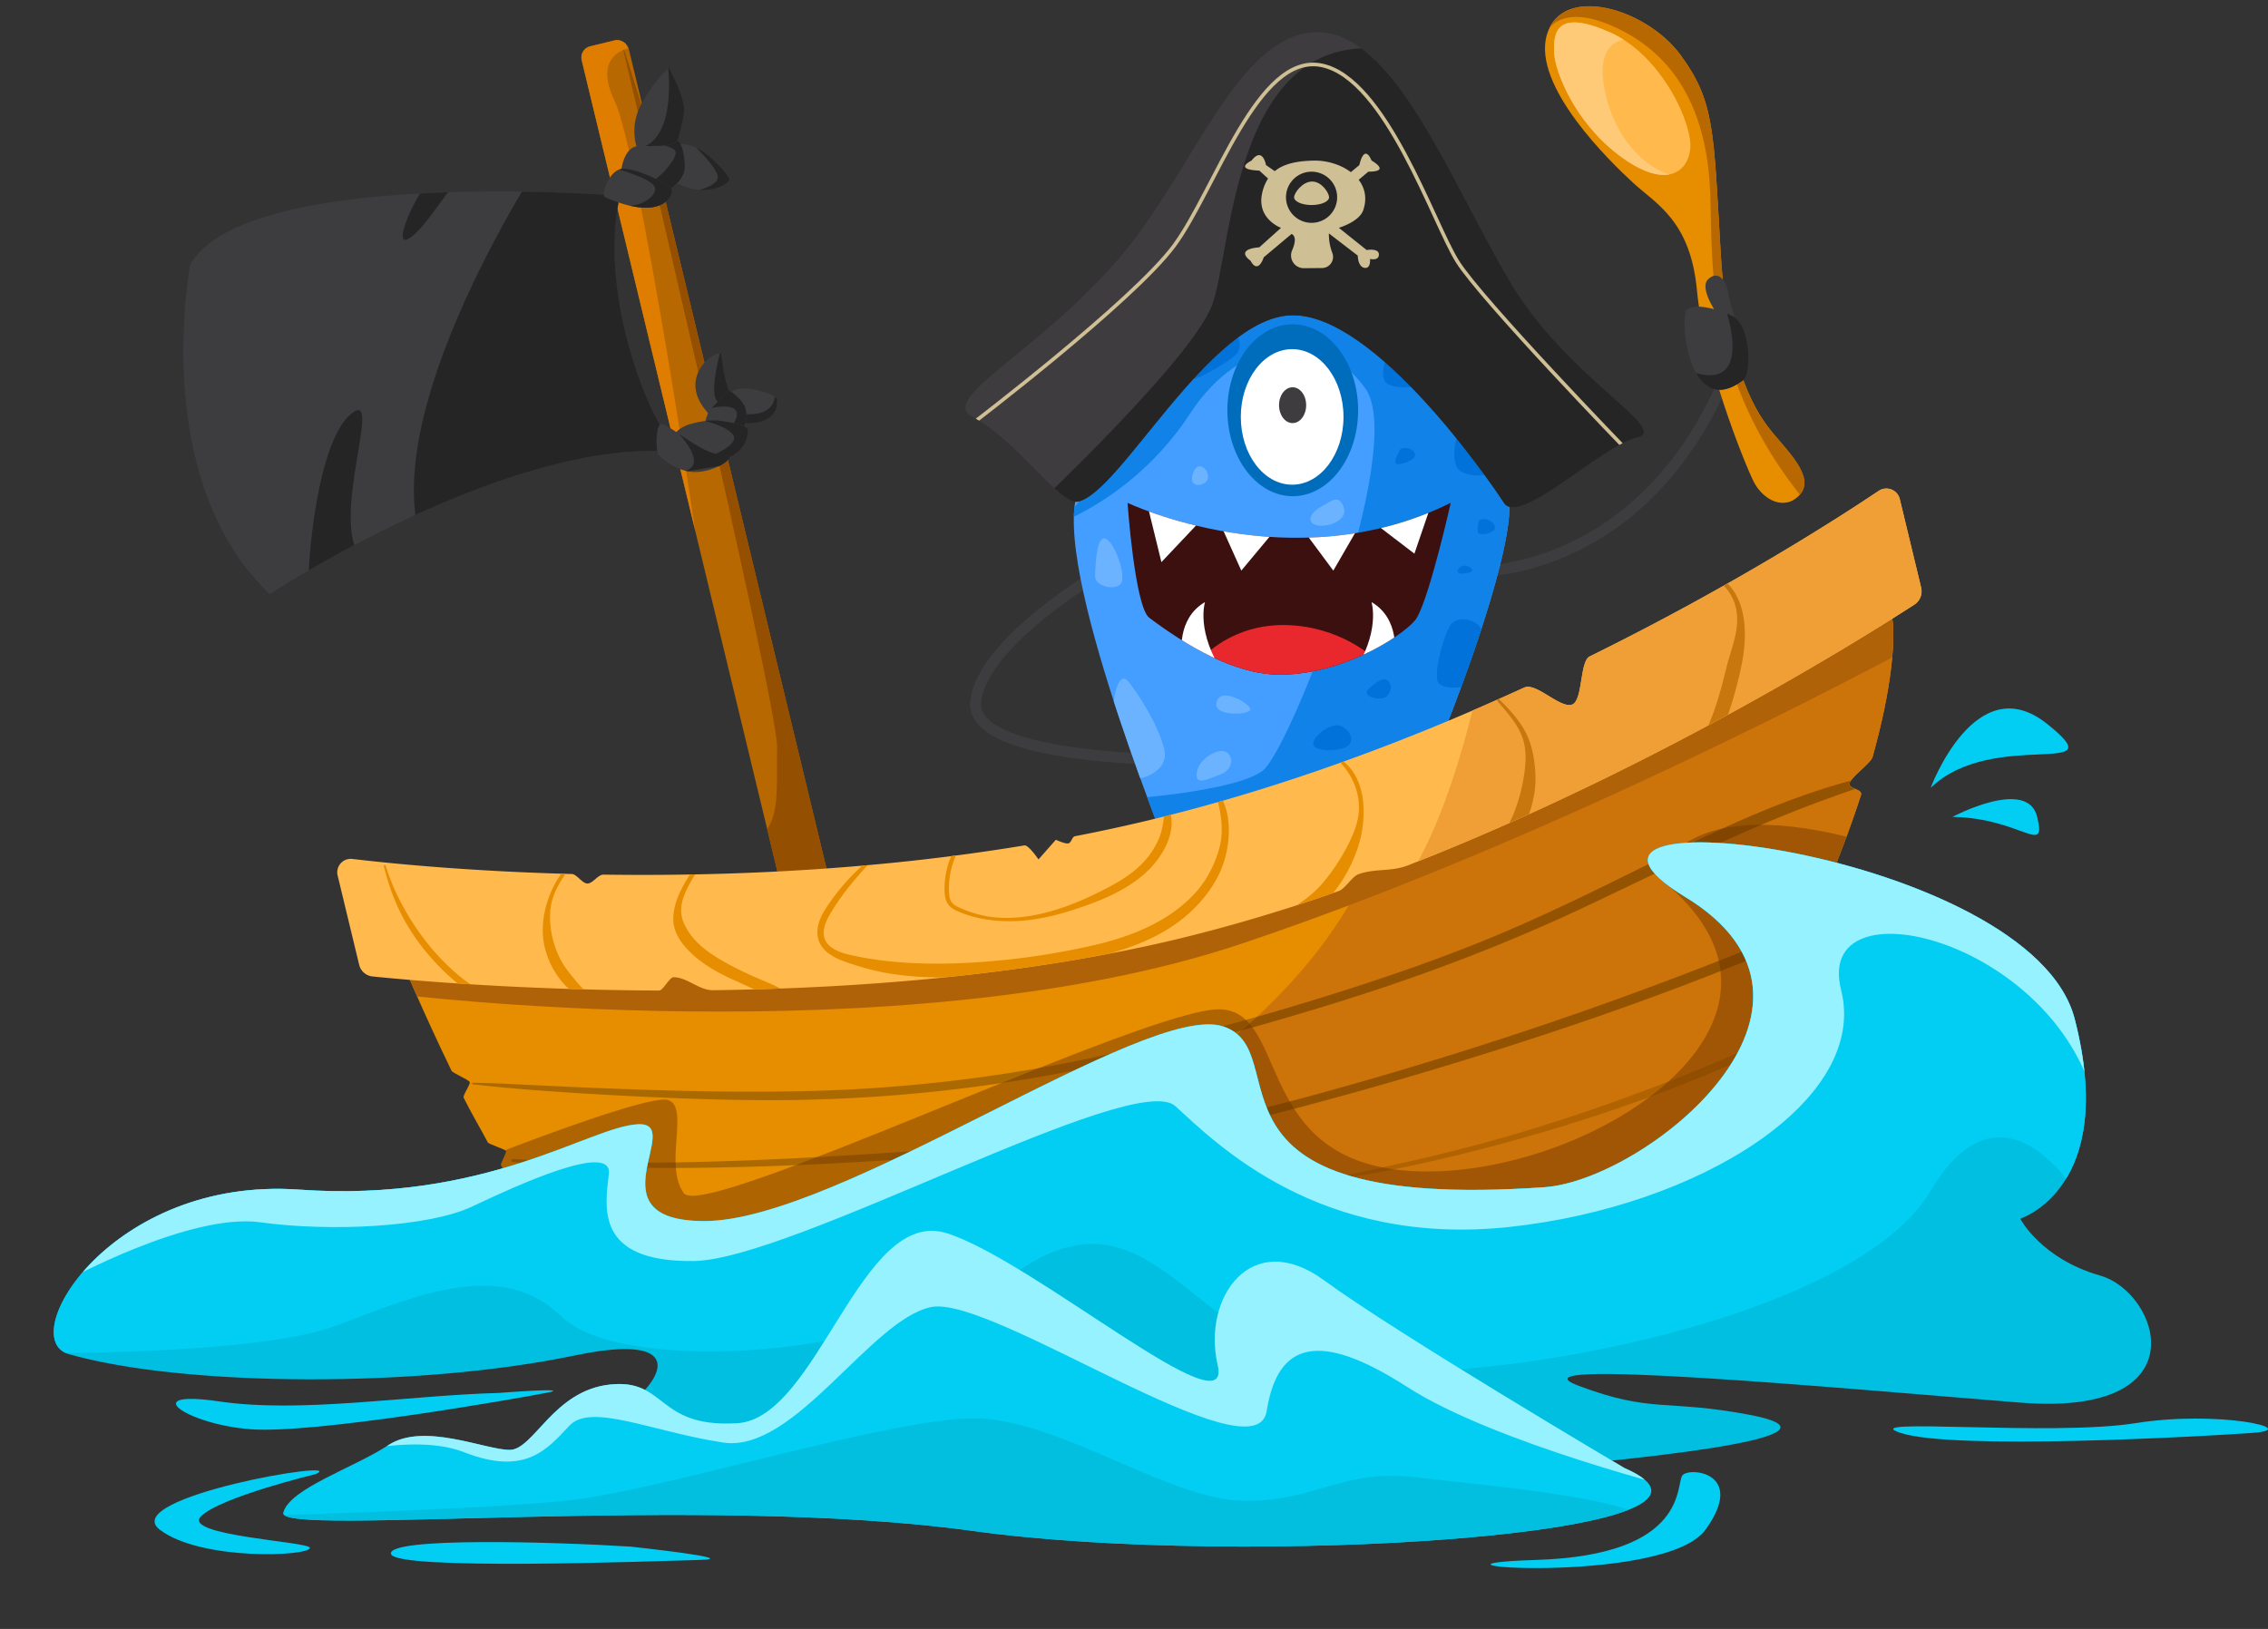 <svg xmlns="http://www.w3.org/2000/svg" xmlns:xlink="http://www.w3.org/1999/xlink" viewBox="0 0 1873.69 1346"><rect x="0" y="0" width="1873.69" height="1346" fill="#333333" stroke="none"/><defs><clipPath id="clip-path" transform="translate(44.4 5.13)"><path d="M1404.16,392.43c-8.06-16.25-41.3-99.93-46.63-157.56s-33.78-71.48-52.62-88.81-83.72-80-71.4-122.43,82-22,110.49,16.74,27.2,63.34,33.13,163.26,30.4,133.83,43.73,149.81,33.8,36.11,21.81,50S1412.26,408.76,1404.16,392.43Z" style="fill:#e68d00"/></clipPath><clipPath id="clip-path-2" transform="translate(44.4 5.13)"><path d="M1239.62,39.29c.88,14.37,16.15,55.56,53.35,83.75s56.7,15.56,59-5-23.5-77.7-66.74-96.65S1238.5,20.81,1239.62,39.29Z" style="fill:#ffb94d"/></clipPath><clipPath id="clip-path-3" transform="translate(44.4 5.13)"><path d="M1386.6,255.87c-9.84-4.92-33-12-38-4s2.29,90.71,47.23,57.07C1402.6,303.87,1402.6,263.87,1386.6,255.87Z" style="fill:#3d3c3f"/></clipPath><clipPath id="clip-path-4" transform="translate(44.4 5.13)"><path d="M919.6,697.87c0-5-103.63-255-70.29-303.25S960.22,255.37,1023.1,255.37c68.25,0,161,114.42,177.34,146.34s-64.55,240.47-86.54,273.1S919.6,697.87,919.6,697.87Z" style="fill:#439eff"/></clipPath><clipPath id="clip-path-5" transform="translate(44.4 5.13)"><path d="M887.1,410.37s136,65,267,0c0,0-17,76-28,95-6.41,11.08-56.45,45.9-111,47-39.06.79-80.36-24.76-110-47C893.1,496.37,887.1,410.37,887.1,410.37Z" style="fill:#3b100f"/></clipPath><clipPath id="clip-path-6" transform="translate(44.4 5.13)"><path d="M846.1,409.37c-15,3-50-50.57-87-70-29.5-15.5,57.83-54.63,125.5-136.5,55.1-66.68,90.7-169.28,149.5-180.5,68.9-13.15,116.09,115.39,168.5,204.5,47.22,80.3,134,123,105.5,129.5-29.26,6.68-97,74-110,54s-107-156-175-155S881.25,402.34,846.1,409.37Z" style="fill:#3e3c3f"/></clipPath><clipPath id="clip-path-7" transform="translate(44.4 5.13)"><rect x="517.67" y="20.61" width="40" height="719" rx="9.5" transform="translate(-74.15 136.69) rotate(-13.56)" style="fill:#b86800"/></clipPath><clipPath id="clip-path-8" transform="translate(44.4 5.13)"><path d="M287.51,788.67s16.15,39.42,41.13,91c.87,1.79,14.07,7.42,15,9.24s-6,11.07-5,13c6.7,13.6,12.33,22.53,20,37,.72,1.37,14.27,5.63,15,7,.9,1.7-4.92,10.3-4,12,40.07,74.32,81.49,136,125.76,155.1,119.39,51.43,501.25,47,816-160.87,72.36-47.78,144.22-184.9,181.66-300.34,1.69-5.21-11-4.78-9.45-9.89,1.63-5.38,17.48-16.29,19-21.54,15.44-55.41,21.43-102.77,13.7-128.1C1516.25,492.23,878.77,796.22,287.51,788.67Z" style="fill:#e68d00"/></clipPath><clipPath id="clip-path-9" transform="translate(44.4 5.13)"><path d="M1102.46,655.87s-9.86,161-279.86,293l211,63,306-18,180-227.33,23-284.67-61,10-379.14,164" style="fill:#cc7309"/></clipPath><clipPath id="clip-path-10" transform="translate(44.4 5.13)"><path d="M234.53,718.32l17.8,73.79a12.64,12.64,0,0,0,11,9.61c27.94,2.86,119,11.18,236.81,11.64,3.19,0,8.62-11,11.85-11,11.46,0,21,10.9,32.86,10.74,118.63-1.6,257.66-11.91,385.06-42.65a1369.09,1369.09,0,0,0,131.73-39.32c5.22-1.83,11-12,16.18-13.85,13.88-5,27.09-1.94,40.74-7.28,204.75-80,380.18-190.64,418.55-215.51a13.12,13.12,0,0,0,5.62-14.09l-17.64-73.11a11.4,11.4,0,0,0-17.45-6.79c-32.27,21.68-119.9,78.25-238.76,136.8-8.17,4-5.61,35.53-14.06,39.56-9.5,4.53-30.06-18.42-39.9-13.9-91.58,42-197.46,82.47-308.69,109.31q-31.23,7.53-62.51,13.57c-2.54.5-3,5.46-5.57,5.94-2.74.52-10.27-3-10.27-3L813.55,705s-8.28-12.12-11.63-11.56C675.77,714.31,553.21,719,454.16,717.58c-4.58-.06-8.84,7.44-13.33,7.35-4.25-.09-8.73-7.77-12.88-7.88-87-2.28-152.55-9-181.26-12.43A11.16,11.16,0,0,0,234.53,718.32Z" style="fill:#ffb94d"/></clipPath><clipPath id="clip-path-11" transform="translate(44.4 5.13)"><path d="M112.77,213.61s-34.45,177,65.67,272.19c0,0,190-125,327.43-118.08,0,0,6.45-2-5.39-22.36-19-32.78-46.88-115.49-33.88-183.49,1.5-7.85-5-9-11.85-6.07C454.75,155.8,157.33,133.94,112.77,213.61Z" style="fill:#3d3c3f"/></clipPath><clipPath id="clip-path-12" transform="translate(44.4 5.13)"><path d="M516.56,114.11s8.88-1.38,19,5.4,22.64,20.65,22.61,23.72-19,16.87-45.63,1.8S516.56,114.11,516.56,114.11Z" style="fill:#3d3c3f"/></clipPath><clipPath id="clip-path-13" transform="translate(44.4 5.13)"><path d="M482.13,117.8s-7.1-16.71,2.84-36a114.51,114.51,0,0,1,23.24-30.95S522,76,520.77,87s-6.38,27.65-6.38,27.65S488.91,130,482.13,117.8Z" style="fill:#3d3c3f"/></clipPath><clipPath id="clip-path-14" transform="translate(44.4 5.13)"><path d="M468.67,136.79s1.81-21.16,14.84-21.24,26.25.58,30.63-3.55,8.55,16.37,6.67,24.5S509.28,152.34,504,152.84,469,144.4,468.67,136.79Z" style="fill:#3d3c3f"/></clipPath><clipPath id="clip-path-15" transform="translate(44.4 5.13)"><path d="M455.28,157.68c-3-1.35,2.71-20.61,12.87-23.06s40.63,12.46,42.4,16.64S503.44,179.08,455.28,157.68Z" style="fill:#3d3c3f"/></clipPath><clipPath id="clip-path-16" transform="translate(44.4 5.13)"><path d="M541.67,337.13s-10.79-9.53-11.54-22.69,9.51-25.33,20.53-28c1.72-.42,1.28,17.88,7.88,32.66Z" style="fill:#3d3c3f"/></clipPath><clipPath id="clip-path-17" transform="translate(44.4 5.13)"><path d="M568.91,344.5s29.64,3.37,28.76-19.06c-.12-3-6.11-5.2-15.24-7.85s-22.84-3.58-27.86,6.72S568.91,344.5,568.91,344.5Z" style="fill:#3d3c3f"/></clipPath><clipPath id="clip-path-18" transform="translate(44.4 5.13)"><path d="M537.73,346s1.23-10,6.7-15,12-13.19,13.12-13.47,11.52,7.53,13.76,14.27.86,16.16-4.16,18S537.73,346,537.73,346Z" style="fill:#3d3c3f"/></clipPath><clipPath id="clip-path-19" transform="translate(44.4 5.13)"><path d="M512.06,355.19s2.33-5.42,10.08-8.5,20.49-5.55,29.35-4.05,22,3.19,22,8.05-1.88,19.86-24.8,25.39S512.06,355.19,512.06,355.19Z" style="fill:#3d3c3f"/></clipPath><clipPath id="clip-path-20" transform="translate(44.4 5.13)"><path d="M500.15,371.18c-2.79-1.53-3.2-20.84.55-25.38s35.39,26,51.41,24.59-1.1,13-19.56,14.42S500.15,371.18,500.15,371.18Z" style="fill:#3d3c3f"/></clipPath><clipPath id="clip-path-21" transform="translate(44.4 5.13)"><path d="M12.6,1113.87c-45.38-12.89,35-147,190-136s240-52,280-54-40,80,55,80c111,0,364-181,428-161s-36,154,266,133c83.32-5.79,264-150,116-240s286-39,322,101-45,165-45,165,17,33,66,47,84,117-66,105-427.55-37.58-365-14c61,23,72,11,141,24,166.44,31.36-513,73-767,71-70-.55-315-18-234-40s160-107,31-80S107.6,1140.87,12.6,1113.87Z" style="fill:#00bfe0"/></clipPath><clipPath id="clip-path-22" transform="translate(44.4 5.13)"><path d="M1297.59,1207.89s-188-111-248-155-101,14-88,70S809.78,1037.05,738.19,1014s-106.6,152.92-173.6,156.92-58-37-105-32-63,54-83,54-71-23-100-4-82,36-87,56,347-16,570,15S1423.59,1262.89,1297.59,1207.89Z" style="fill:#01cef2"/></clipPath></defs><g id="Layer_2" data-name="Layer 2"><g id="pirate-on-boat"><g id="hand"><path d="M1176.6,466.87s142,4,210-174" transform="translate(44.4 5.13)" style="fill:none;stroke:#3d3c3f;stroke-miterlimit:10;stroke-width:9px"/><path d="M1404.16,392.43c-8.06-16.25-41.3-99.93-46.63-157.56s-33.78-71.48-52.62-88.81-83.72-80-71.4-122.43,82-22,110.49,16.74,27.2,63.34,33.13,163.26,30.4,133.83,43.73,149.81,33.8,36.11,21.81,50S1412.26,408.76,1404.16,392.43Z" transform="translate(44.4 5.13)" style="fill:#e68d00"/><g style="clip-path:url(#clip-path)"><path d="M1229.38,30s6.53-38.14,61.92-12,75.14,78.54,77.22,137.17-4.6,152.27,78,253.43l5.35-26.33-50.07-78.91-14-97.94-4.72-85.29-21.87-74.9-33.52-27.81L1284.06-2.16l-37-1.28-20.06,24Z" transform="translate(44.4 5.13)" style="fill:#b86800"/></g><path d="M1239.62,39.29c.88,14.37,16.15,55.56,53.35,83.75s56.7,15.56,59-5-23.5-77.7-66.74-96.65S1238.5,20.81,1239.62,39.29Z" transform="translate(44.4 5.13)" style="fill:#ffb94d"/><g style="clip-path:url(#clip-path-2)"><path d="M1308.36,27.58s-37.76-8.71-26.76,43.29,51.28,74,65.64,68.53-14.64,22.47-14.64,22.47l-62-39-39-58v-65l43-5Z" transform="translate(44.4 5.13)" style="fill:#ffca78"/></g><path d="M1376.68,258s-18.08-24.17-10.08-32.17,15,0,17,12,9,30,9,30Z" transform="translate(44.4 5.13)" style="fill:#3d3c3f"/><path d="M1386.6,255.87c-9.84-4.92-33-12-38-4s2.29,90.71,47.23,57.07C1402.6,303.87,1402.6,263.87,1386.6,255.87Z" transform="translate(44.4 5.13)" style="fill:#3d3c3f"/><g style="clip-path:url(#clip-path-3)"><path d="M1382,252.86s22.64,67-29.36,49l12,18,22-2.92,19-14.08-11-48-12.64-2" transform="translate(44.4 5.13)" style="fill:#252526"/></g></g><path d="M866.6,466.87s-100,58-105,108,177,48,177,48" transform="translate(44.4 5.13)" style="fill:none;stroke:#3d3c3f;stroke-miterlimit:10;stroke-width:9px"/><path d="M919.6,697.87c0-5-103.63-255-70.29-303.25S960.22,255.37,1023.1,255.37c68.25,0,161,114.42,177.34,146.34s-64.55,240.47-86.54,273.1S919.6,697.87,919.6,697.87Z" transform="translate(44.4 5.13)" style="fill:#439eff"/><g style="clip-path:url(#clip-path-4)"><path d="M833.6,425.87s62-23,105-89,110-70,145-21-62,299-85,316-110,23-110,23l15,36,273-97.4,41-194.6-107-116-87-34-51,6Z" transform="translate(44.4 5.13)" style="fill:#1082e8"/><path d="M876.6,591.87c-4-12,2-45,11-34s26,38,30,57-25,28-30,21S876.6,591.87,876.6,591.87Z" transform="translate(44.4 5.13)" style="fill:#6bb3ff"/><path d="M860.28,470.7c.32-10,1.32-32.83,8.32-30.83s16,26,14,35S860,480.53,860.28,470.7Z" transform="translate(44.4 5.13)" style="fill:#6bb3ff"/><path d="M961.6,572.87c4.84-9.08,26,3,27,8S953.6,587.87,961.6,572.87Z" transform="translate(44.4 5.13)" style="fill:#6bb3ff"/><path d="M941.6,384.87c4-10,13-2,12,5S935.6,399.87,941.6,384.87Z" transform="translate(44.4 5.13)" style="fill:#6bb3ff"/><path d="M1046.6,413.87c9-5,15-11,19,0s-13,17-22,15S1037.6,418.87,1046.6,413.87Z" transform="translate(44.4 5.13)" style="fill:#6bb3ff"/><path d="M944.6,631.87c2.39-11.15,19-20,25-15s3,15-6,18S941.6,645.87,944.6,631.87Z" transform="translate(44.4 5.13)" style="fill:#6bb3ff"/><path d="M1041.6,605.87c3.67-6.29,15-14,22-11s11,11,6,16S1034.6,617.87,1041.6,605.87Z" transform="translate(44.4 5.13)" style="fill:#0072d9"/><path d="M1085.6,564.87c2.64-3.16,12-11,16-8s4,8,0,13S1080.6,570.87,1085.6,564.87Z" transform="translate(44.4 5.13)" style="fill:#0072d9"/><path d="M1179.25,515.1c-1.65-7.23-19.65-13.23-25.65-3.23s-15,43-9,48,23,4,28-2,6.65-42.77,6.65-42.77" transform="translate(44.4 5.13)" style="fill:#0072d9"/><path d="M1160.6,464.87c4-6.05,13,0,11,2S1156.6,470.87,1160.6,464.87Z" transform="translate(44.4 5.13)" style="fill:#0072d9"/><path d="M1177.6,424.87c5-3,13,1,13,6s-13,7-14,4S1177.6,424.87,1177.6,424.87Z" transform="translate(44.4 5.13)" style="fill:#0072d9"/><path d="M1112.6,365.87c4-2,12,0,12,5s-14,9-16,7S1112.6,365.87,1112.6,365.87Z" transform="translate(44.4 5.13)" style="fill:#0072d9"/><path d="M1159.14,357.43c-2.54,4.44-3.54,20.44,1.46,25.44s21,7,26,2-23.11-32.7-23.11-32.7l-4.35,5.26" transform="translate(44.4 5.13)" style="fill:#0072d9"/><path d="M1101.6,288.87c-1,1-7,18,0,23s28,3,31,1-31-24-31-24" transform="translate(44.4 5.13)" style="fill:#0072d9"/><path d="M975.6,266.87c3,6,7,15,1,21s-31.84,20.94-34.92,20,1.09-15,1.09-15Z" transform="translate(44.4 5.13)" style="fill:#0072d9"/><ellipse cx="1068" cy="339" rx="54" ry="71" style="fill:#006cbc"/></g><ellipse cx="1067.5" cy="344.5" rx="42.42" ry="56" style="fill:#fff"/><path d="M887.1,410.37s136,65,267,0c0,0-17,76-28,95-6.41,11.08-56.45,45.9-111,47-39.06.79-80.36-24.76-110-47C893.1,496.37,887.1,410.37,887.1,410.37Z" transform="translate(44.4 5.13)" style="fill:#3b100f"/><g style="clip-path:url(#clip-path-5)"><path d="M949.1,538.37s24-28,69-27,72,27,72,27S1017.1,579.37,949.1,538.37Z" transform="translate(44.4 5.13)" style="fill:#e8282c"/><path d="M932.1,536.37s-5-30,19-44c0,0-8,25,16,60Z" transform="translate(44.4 5.13)" style="fill:#fff"/><path d="M1107.66,536.37s5-30-19-44c0,0,8,25-16,60Z" transform="translate(44.4 5.13)" style="fill:#fff"/><polygon points="947.5 415.5 959.5 464.5 993.5 428.5 947.5 415.5" style="fill:#fff"/><polygon points="1007.5 431.5 1025.5 471.5 1055.5 435.5 1007.5 431.5" style="fill:#fff"/><polygon points="1078.5 440.5 1101.5 471.5 1123.5 433.5 1078.5 440.5" style="fill:#fff"/><polygon points="1134.5 431.5 1168.5 457.5 1181.5 419.5 1134.5 431.5" style="fill:#fff"/></g><path d="M846.1,409.37c-15,3-50-50.57-87-70-29.5-15.5,57.83-54.63,125.5-136.5,55.1-66.68,90.7-169.28,149.5-180.5,68.9-13.15,116.09,115.39,168.5,204.5,47.22,80.3,134,123,105.5,129.5-29.26,6.68-97,74-110,54s-107-156-175-155S881.25,402.34,846.1,409.37Z" transform="translate(44.4 5.13)" style="fill:#3e3c3f"/><g style="clip-path:url(#clip-path-6)"><path d="M814.6,409.87s124-117,142-162,16-257,174-205l46,80,81,145,75,82-51,45-64,32-41-1L1041.13,282.6l-46.53.27-106,112-60,34Z" transform="translate(44.4 5.13)" style="fill:#252526"/><path d="M757.6,345.87s134-102,168-148,69-160,122-149,92,130,112,162,141,157,141,157" transform="translate(44.4 5.13)" style="fill:none;stroke:#cfbf95;stroke-miterlimit:10;stroke-width:3px"/><path d="M1088.75,127.57c-6.43-14.69-10.1,3.68-10.1,3.68l-7.06,5.88c-8.39-6.35-20-9.78-30.6-9.56-13.44.28-24.57,2.41-32.28,8.73l-7.22-5.05s-2.75-15.62-11.94-3.68c0,0-15.61,7.35,6.43,8.27l7.23,6.57a35.93,35.93,0,0,0-4.93,12.26c-4.6,21.12,15.61,28.47,15.61,28.47L996,199.22c-21.13,1.83-7.35,11-7.35,11,6.43,11.94,11-2.76,11-2.76l23-19.29c4,2,2.92,7.79.4,13.61a10.53,10.53,0,0,0,9.77,14.7l15-.14a9.18,9.18,0,0,0,8.44-12.53,43.38,43.38,0,0,1-2.82-16.09l23.88,18.37s0,9.18,5.51,10.1,4.59-7.35,4.59-7.35,7.35,1.84,7.35-3.67-10.1-3.68-10.1-3.68l-23-18.37s17-5,20.2-14.69c3.31-9.91,1.24-18.36-3.81-25l8-6.72C1105.29,136.76,1088.75,127.57,1088.75,127.57ZM1039.15,179a21.13,21.13,0,1,1,21.13-21.13A21.12,21.12,0,0,1,1039.15,179Z" transform="translate(44.4 5.13)" style="fill:#cfbf95"/><path d="M1039.6,144.87c-8,0-14.89,9.46-14.89,13s6.46,6.43,14.44,6.43,14.45-2.88,14.45-6.43S1047.57,144.87,1039.6,144.87Z" transform="translate(44.4 5.13)" style="fill:#cfbf95"/></g><rect x="517.67" y="20.61" width="40" height="719" rx="9.5" transform="translate(-29.74 141.82) rotate(-13.56)" style="fill:#b86800"/><g style="clip-path:url(#clip-path-7)"><path d="M468.6,27.87s130,549,129,585,5,70-25,78,25,34,25,34l63.35-2,7.65-67-200-628h0" transform="translate(44.4 5.13)" style="fill:#944f00"/><path d="M474.6,34.87s-30,5-11,44,71,375,74,413l-113-465,34-21,16,29" transform="translate(44.4 5.13)" style="fill:#de7d00"/></g><g id="boat"><path d="M287.51,788.67s16.15,39.42,41.13,91c.87,1.79,14.07,7.42,15,9.24s-6,11.07-5,13c6.7,13.6,12.33,22.53,20,37,.72,1.37,14.27,5.63,15,7,.9,1.7-4.92,10.3-4,12,40.07,74.32,81.49,136,125.76,155.1,119.39,51.43,501.25,47,816-160.87,72.36-47.78,144.22-184.9,181.66-300.34,1.69-5.21-11-4.78-9.45-9.89,1.63-5.38,17.48-16.29,19-21.54,15.44-55.41,21.43-102.77,13.7-128.1C1516.25,492.23,878.77,796.22,287.51,788.67Z" transform="translate(44.4 5.13)" style="fill:#e68d00"/><g style="clip-path:url(#clip-path-8)"><path d="M379.29,955.05c73.38,6.07,147,5.79,220.56,3.1,73.76-2.7,147.51-8.48,221.1-14,35.87-2.71,71.72-5.92,107.23-11.73,35.67-5.83,70.72-14.43,105.62-23.74q103.4-27.58,205.09-61.34c66.92-22.23,133-46.88,197.89-74.52a239.65,239.65,0,0,0,24.06-11.59c2.92-1.65,1-6.54-2.32-5.49-16.66,5.34-32.56,12.74-48.76,19.37Q1385,785.2,1359.94,794.9q-49.08,19-98.75,36.39-100.37,35-202.84,63.63c-34.39,9.65-69,18.67-104.07,25.36-36,6.87-72.56,11.18-109,14.65q-109.07,10.38-218.6,16.28c-73.18,3.92-146.28,6.06-219.54,2.81q-13.9-.62-27.8-1.5c-1.64-.11-1.61,2.4,0,2.53Z" transform="translate(44.4 5.13)" style="fill:#ab6902"/><path d="M346.34,890.88c39.67,4.47,79.65,7,119.5,9.14s79.69,3.71,119.58,3.91a1295.45,1295.45,0,0,0,235.72-20.38c76.71-13.78,152.25-33.92,226.78-56.58,72.95-22.17,144.43-48.68,213.5-81.06,67.72-31.75,134.08-65.91,204.57-91.3,8.56-3.08,17.09-6.16,25.74-9,4.45-1.45,2.64-8.23-2-7-71.52,18.37-137.51,53.3-203.43,85.67-33.73,16.57-67.67,32.64-102.46,46.87-35.71,14.61-72.12,27.43-108.83,39.3-74,23.94-149.31,44.49-225.48,60.2a1276.57,1276.57,0,0,1-234.86,25.94c-79.8,1.47-159.41-2.16-239.09-6.08-9.76-.48-19.52-.75-29.29-.92-.86,0-.81,1.22,0,1.31Z" transform="translate(44.4 5.13)" style="fill:#ab6902"/><path d="M1102.46,655.87s-9.86,161-279.86,293l211,63,306-18,180-227.33,23-284.67-61,10-379.14,164" transform="translate(44.4 5.13)" style="fill:#cc7309"/><g style="clip-path:url(#clip-path-9)"><path d="M346.34,890.88c39.67,4.47,79.65,7,119.5,9.14s79.69,3.71,119.58,3.91a1295.45,1295.45,0,0,0,235.72-20.38c76.71-13.78,152.25-33.92,226.78-56.58,72.95-22.17,144.43-48.68,213.5-81.06,67.72-31.75,134.08-65.91,204.57-91.3,8.56-3.08,17.09-6.16,25.74-9,4.45-1.45,2.64-8.23-2-7-71.52,18.37-137.51,53.3-203.43,85.67-33.73,16.57-67.67,32.64-102.46,46.87-35.71,14.61-72.12,27.43-108.83,39.3-74,23.94-149.31,44.49-225.48,60.2a1276.57,1276.57,0,0,1-234.86,25.94c-79.8,1.47-159.41-2.16-239.09-6.08-9.76-.48-19.52-.75-29.29-.92-.86,0-.81,1.22,0,1.31Z" transform="translate(44.4 5.13)" style="fill:#945300"/><path d="M379.29,955.05c73.38,6.07,147,5.79,220.56,3.1,73.76-2.7,147.51-8.48,221.1-14,35.87-2.71,71.72-5.92,107.23-11.73,35.67-5.83,70.72-14.43,105.62-23.74q103.4-27.58,205.09-61.34c66.92-22.23,133-46.88,197.89-74.52a239.65,239.65,0,0,0,24.06-11.59c2.92-1.65,1-6.54-2.32-5.49-16.66,5.34-32.56,12.74-48.76,19.37Q1385,785.2,1359.94,794.9q-49.08,19-98.75,36.39-100.37,35-202.84,63.63c-34.39,9.65-69,18.67-104.07,25.36-36,6.87-72.56,11.18-109,14.65q-109.07,10.38-218.6,16.28c-73.18,3.92-146.28,6.06-219.54,2.81q-13.9-.62-27.8-1.5c-1.64-.11-1.61,2.4,0,2.53Z" transform="translate(44.4 5.13)" style="fill:#945300"/><path d="M1026.42,974c27.64-3.89,55.16-7.61,82.53-13.25q40-8.24,79.41-18.68c53.2-14.09,105.59-30.73,156.81-50.9,14.07-5.55,28-11.34,42-17.23s28.93-11.53,41.54-20.27c1.76-1.22.74-4.22-1.52-3.6-13,3.61-25.24,9.9-37.52,15.38-12.72,5.68-25.55,11.08-38.46,16.3-25.5,10.3-51.32,19.81-77.29,28.87A1401.38,1401.38,0,0,1,1117,955.21c-30,6.7-60.3,13.51-90.68,18.48-.18,0-.1.3.07.27Z" transform="translate(44.4 5.13)" style="fill:#b06300"/></g><path d="M278.6,815.87s421,53,702-41,576-257,576-257l-37-41-406,193-456,117-370,2Z" transform="translate(44.4 5.13)" style="fill:#b06208"/><path d="M327.6,962.87s162-65,180-59-4,54,13,77,384-154,443-152,25,132,168,134S1472.79,835,1325.69,720h0s15.91-74.08,172.91-29.08-68,50-68,50l5,123-84,99L1232,1004.7l-186.88-15.85-90.49-107-142,31-191.44,99-123.56,10-35-75-117,45Z" transform="translate(44.4 5.13)" style="fill:#6d3400;opacity:0.46"/></g><path d="M234.53,718.32l17.8,73.79a12.64,12.64,0,0,0,11,9.61c27.94,2.86,119,11.18,236.81,11.64,3.19,0,8.62-11,11.85-11,11.46,0,21,10.9,32.86,10.74,118.63-1.6,257.66-11.91,385.06-42.65a1369.09,1369.09,0,0,0,131.73-39.32c5.22-1.83,11-12,16.18-13.85,13.88-5,27.09-1.94,40.74-7.28,204.75-80,380.18-190.64,418.55-215.51a13.12,13.12,0,0,0,5.62-14.09l-17.64-73.11a11.4,11.4,0,0,0-17.45-6.79c-32.27,21.68-119.9,78.25-238.76,136.8-8.17,4-5.61,35.53-14.06,39.56-9.5,4.53-30.06-18.42-39.9-13.9-91.58,42-197.46,82.47-308.69,109.31q-31.23,7.53-62.51,13.57c-2.54.5-3,5.46-5.57,5.94-2.74.52-10.27-3-10.27-3L813.55,705s-8.28-12.12-11.63-11.56C675.77,714.31,553.21,719,454.16,717.58c-4.58-.06-8.84,7.44-13.33,7.35-4.25-.09-8.73-7.77-12.88-7.88-87-2.28-152.55-9-181.26-12.43A11.16,11.16,0,0,0,234.53,718.32Z" transform="translate(44.4 5.13)" style="fill:#ffb94d"/><g style="clip-path:url(#clip-path-10)"><path d="M1176.6,561.87s-30,150-85,189c0,0,419-150,490-274l-51-112Z" transform="translate(44.4 5.13)" style="fill:#ef9f35"/><path d="M612.79,754.16c29.6,5.73,65.6,14.45,92.93-3.37,1.52-1,.6-3.77-1.3-3.09-13.69,4.91-27.73,8.17-42.32,8.44-16.37.3-32.57-1.67-48.69-4.24-1.46-.24-2.12,2-.62,2.26Z" transform="translate(44.4 5.13)" style="fill:#ffb94d"/><path d="M741.44,702.21A69.76,69.76,0,0,0,735.92,730c.11,8.27,2,13.78,9.81,17.35,16.09,7.39,35.21,9.66,52.76,8.44,19-1.33,37.35-6.6,55.2-13,17.25-6.19,34.31-14.12,48.09-26.45,13.22-11.83,26.58-33.23,20-51.69a2.07,2.07,0,0,0-4,.55c-1,8-1.67,15.5-4.93,23.05a67.34,67.34,0,0,1-13.37,19.9c-11.27,11.63-25.75,18.93-40.13,25.93-28.8,14-65.39,25.12-97.25,15.88a95.05,95.05,0,0,1-13.89-5.1,19.64,19.64,0,0,1-5.28-3.16c-2.66-2.5-3-5.65-3.26-9.06a65.62,65.62,0,0,1,5.06-29.51c.82-2-2.43-2.87-3.26-.9Z" transform="translate(44.4 5.13)" style="fill:#e68d00"/><path d="M671.72,706.87a178.19,178.19,0,0,0-34,38.84c-8,12.21-10.89,26.72,2,36.62,5.12,3.94,11.32,6.37,17.41,8.37A226.22,226.22,0,0,0,684,798.11c18.16,3.55,36.79,4.63,55.25,4.38,37-.5,74.17-6.6,110.27-14.19,32.73-6.87,66.28-17.54,91-41.18,12.34-11.81,22.82-26.91,27.24-43.58,4.25-16,4.82-35.76-3.64-50.45a1.7,1.7,0,0,0-3.09,1.3c3.81,14.43,5.8,28.94,1.33,43.47-4.36,14.13-11.22,26.7-21.6,37.31-21.42,21.9-51,33.59-80.25,40.45a605.46,605.46,0,0,1-98.71,14.45c-33.21,2.13-67.45,1.53-100.13-5.32-7.15-1.5-15.1-3.31-20.72-8.3-7.57-6.71-5.12-16.4-.75-24.22,8.93-15.94,20.88-30.28,33.26-43.64a1.22,1.22,0,0,0-1.73-1.72Z" transform="translate(44.4 5.13)" style="fill:#e68d00"/><path d="M1063,625.1c8.55,9.12,13.83,19.9,15.08,32.42,1.39,13.86-3.75,25.89-10.1,37.91a163,163,0,0,1-20.09,29.68c-7.61,8.89-17,15.34-26.79,21.54-3,1.88-2,7.34,1.91,7.07,13.79-.93,24.67-10,33.29-20.19,9.13-10.84,16-23.83,20.7-37.16a93.14,93.14,0,0,0,4.43-41.57c-1.59-12-7-24.28-17-31.54-1.12-.81-2.3.91-1.42,1.84Z" transform="translate(44.4 5.13)" style="fill:#e68d00"/><path d="M1192.82,574.42c7.25,8.32,15,16.94,19.45,27.18,4.73,10.9,4.13,22.69,2.34,34.18a142.89,142.89,0,0,1-8.08,30.34,108.74,108.74,0,0,1-7.38,15c-2.7,4.65-6.21,8.78-7.3,14.14-.74,3.62,2.66,5.91,5.85,4.5,5.46-2.41,8.67-7.73,11.73-12.63a104.45,104.45,0,0,0,8.06-16.24c4.55-11.26,7.2-24.07,6.58-36.26-.59-11.62-2.48-23.63-7.8-34.09-5.41-10.63-13.59-19.24-21.86-27.68-1-1-2.54.51-1.59,1.6Z" transform="translate(44.4 5.13)" style="fill:#c7770e"/><path d="M1378.4,477.6c8.48,7.74,12.56,18.67,12.36,30.08-.23,12.94-5.57,25.49-8.65,37.9-2.8,11.27-5.65,22.56-9.38,33.57a164.67,164.67,0,0,1-6.56,16.75c-2.43,5.23-6.6,10.4-6.64,16.32a4.74,4.74,0,0,0,7,4c5.63-3,8.2-10.4,10.69-15.93a186.38,186.38,0,0,0,7-18,320.62,320.62,0,0,0,10.4-39.15c4.35-22.33,4.79-51.54-13.89-68-1.62-1.43-4,.91-2.39,2.39Z" transform="translate(44.4 5.13)" style="fill:#c7770e"/><path d="M527.28,715c-7.71,11.54-14.83,23.87-15.46,38.1-.59,13.49,9.05,24.7,18.8,32.94,10.73,9.06,23.22,15.16,36,20.79,13.67,6,28.32,13.79,43.31,15.53,2.43.29,2.62-3,1.11-4.1-10.95-8.19-24.93-12.71-37.25-18.47-11-5.14-21.81-10.62-31.79-17.56-9.6-6.68-18.32-15.56-22.29-26.78-4.84-13.65,3.75-27.3,10.57-38.7,1.16-1.93-1.76-3.59-3-1.75Z" transform="translate(44.4 5.13)" style="fill:#e68d00"/><path d="M419.21,717c-11.39,15.9-17.86,38.45-14.15,57.87a69.55,69.55,0,0,0,10.88,26c4.71,6.93,12.94,16.08,21.77,17.33a1.9,1.9,0,0,0,2.12-2.75c-1.87-3.33-5.19-6-7.61-9-2.58-3.17-5.24-6.3-7.71-9.57A69.83,69.83,0,0,1,413,773.45a73.89,73.89,0,0,1-2.67-27.18c1.07-10,5.78-19.64,11.49-27.78,1.11-1.59-1.48-3.06-2.6-1.51Z" transform="translate(44.4 5.13)" style="fill:#e68d00"/><path d="M272.74,710.53c6,25.11,16.23,47.32,32.26,67.67a190.62,190.62,0,0,0,26.35,27.31c9.41,8,19.87,16.3,31.45,20.84,2.75,1.07,3.94-3,1.87-4.46-10.12-7.29-20.92-13.24-30.52-21.32A183.83,183.83,0,0,1,309.26,775c-15.13-18.85-27.95-41.75-35.07-64.89a.75.75,0,0,0-1.45.4Z" transform="translate(44.4 5.13)" style="fill:#e68d00"/><path d="M330.24,638.7a112.18,112.18,0,0,1,34.23-22.42c12.58-5.28,25.62-6.8,38.82-9.61,1.65-.35,1.75-3.16,0-3.43-13.79-2.12-28.58,2-41.26,7.26a109.68,109.68,0,0,0-35.77,24.22c-2.56,2.58,1.36,6.49,4,4Z" transform="translate(44.4 5.13)" style="fill:#ffb94d"/></g></g><g id="flag"><path d="M112.77,213.61s-34.45,177,65.67,272.19c0,0,190-125,327.43-118.08,0,0,6.45-2-5.39-22.36-19-32.78-46.88-115.49-33.88-183.49,1.5-7.85-5-9-11.85-6.07C454.75,155.8,157.33,133.94,112.77,213.61Z" transform="translate(44.4 5.13)" style="fill:#3d3c3f"/><g style="clip-path:url(#clip-path-11)"><path d="M468.6,133.87l14,111.39,71.13,150.11L307.6,452.87c-50-111,102-337,105-341l56,22" transform="translate(44.4 5.13)" style="fill:#252526"/><path d="M210.6,477.87c-1-18,7-118,35-141s-19,89,9,120S210.6,477.87,210.6,477.87Z" transform="translate(44.4 5.13)" style="fill:#252526"/><path d="M313.6,139.87c-15,15-35,61-20,52s38-52,51-59S313.6,139.87,313.6,139.87Z" transform="translate(44.4 5.13)" style="fill:#252526"/></g></g><path d="M516.56,114.11s8.88-1.38,19,5.4,22.64,20.65,22.61,23.72-19,16.87-45.63,1.8S516.56,114.11,516.56,114.11Z" transform="translate(44.4 5.13)" style="fill:#3d3c3f"/><g style="clip-path:url(#clip-path-12)"><path d="M530.58,116.74s19,18.13,18,25.13-18,11-21,11l10,1,15-2,9-11-28-27-3,2.87" transform="translate(44.4 5.13)" style="fill:#252526"/></g><path d="M482.13,117.8s-7.1-16.71,2.84-36a114.51,114.51,0,0,1,23.24-30.95S522,76,520.77,87s-6.38,27.65-6.38,27.65S488.91,130,482.13,117.8Z" transform="translate(44.4 5.13)" style="fill:#3d3c3f"/><g style="clip-path:url(#clip-path-13)"><path d="M507.6,50.87s7,57-22,66l28.11-.26,5.89-4.74,5-31-15-34-2,4" transform="translate(44.4 5.13)" style="fill:#252526"/></g><path d="M468.67,136.79s1.81-21.16,14.84-21.24,26.25.58,30.63-3.55,8.55,16.37,6.67,24.5S509.28,152.34,504,152.84,469,144.4,468.67,136.79Z" transform="translate(44.4 5.13)" style="fill:#3d3c3f"/><g style="clip-path:url(#clip-path-14)"><path d="M491.6,112.87s20,2,22,7-10.47,19.63-18,24,10.53,3.63,10.53,3.63l-.51,4.45,9,3.92,8-18,2-19-7-11-13-2Z" transform="translate(44.4 5.13)" style="fill:#252526"/></g><path d="M455.28,157.68c-3-1.35,2.71-20.61,12.87-23.06s40.63,12.46,42.4,16.64S503.44,179.08,455.28,157.68Z" transform="translate(44.4 5.13)" style="fill:#3d3c3f"/><g style="clip-path:url(#clip-path-15)"><path d="M463.6,133.87s26.45,7.3,32,14-9,18-22,17l25,7,12-11,3-10L495,137.57l-28.37-6.7Z" transform="translate(44.4 5.13)" style="fill:#252526"/></g><path d="M541.67,337.13s-10.79-9.53-11.54-22.69,9.51-25.33,20.53-28c1.72-.42,1.28,17.88,7.88,32.66Z" transform="translate(44.4 5.13)" style="fill:#3d3c3f"/><g style="clip-path:url(#clip-path-16)"><path d="M551.6,281.87s-11.45,39.45-2.73,45.23,17.73-15.23,17.73-15.23Z" transform="translate(44.4 5.13)" style="fill:#252526"/></g><path d="M568.91,344.5s29.64,3.37,28.76-19.06c-.12-3-6.11-5.2-15.24-7.85s-22.84-3.58-27.86,6.72S568.91,344.5,568.91,344.5Z" transform="translate(44.4 5.13)" style="fill:#3d3c3f"/><g style="clip-path:url(#clip-path-17)"><path d="M595.6,319.87s3,20-27,17v11l11-1,14-5,7-13-1-9Z" transform="translate(44.4 5.13)" style="fill:#252526"/></g><path d="M537.73,346s1.23-10,6.7-15,12-13.19,13.12-13.47,11.52,7.53,13.76,14.27.86,16.16-4.16,18S537.73,346,537.73,346Z" transform="translate(44.4 5.13)" style="fill:#3d3c3f"/><g style="clip-path:url(#clip-path-18)"><path d="M540,332.65s34.21-8.8,21.6,12.22c-3,5,12,6,12,6l-3-30-10-5-16.28,0Z" transform="translate(44.4 5.13)" style="fill:#252526"/></g><path d="M512.06,355.19s2.33-5.42,10.08-8.5,20.49-5.55,29.35-4.05,22,3.19,22,8.05-1.88,19.86-24.8,25.39S512.06,355.19,512.06,355.19Z" transform="translate(44.4 5.13)" style="fill:#3d3c3f"/><g style="clip-path:url(#clip-path-19)"><path d="M534.6,341.87s23,5,27,13-19,17-19,17l31,8,2-32-33-11-20,5v5" transform="translate(44.4 5.13)" style="fill:#252526"/></g><path d="M500.15,371.18c-2.79-1.53-3.2-20.84.55-25.38s35.39,26,51.41,24.59-1.1,13-19.56,14.42S500.15,371.18,500.15,371.18Z" transform="translate(44.4 5.13)" style="fill:#3d3c3f"/><g style="clip-path:url(#clip-path-20)"><path d="M508.7,345.34s37.9,34.53,9.9,39.53c-18.56,3.32,50-8,50-8l-23.16-17.35Z" transform="translate(44.4 5.13)" style="fill:#252526"/></g><ellipse cx="1067.87" cy="334.8" rx="11.21" ry="14.8" style="fill:#3e3c3f"/><path d="M1550.6,645.87s37-100,96-53S1602.6,595.87,1550.6,645.87Z" transform="translate(44.4 5.13)" style="fill:#01cef2"/><path d="M1568.6,669.87s62-33,70,0S1625.6,670.87,1568.6,669.87Z" transform="translate(44.4 5.13)" style="fill:#01cef2"/><g id="wave-1"><path d="M12.6,1113.87c-45.38-12.89,35-147,190-136s240-52,280-54-40,80,55,80c111,0,364-181,428-161s-36,154,266,133c83.32-5.79,264-150,116-240s286-39,322,101-45,165-45,165,17,33,66,47,84,117-66,105-427.55-37.58-365-14c61,23,72,11,141,24,166.44,31.36-513,73-767,71-70-.55-315-18-234-40s160-107,31-80S107.6,1140.87,12.6,1113.87Z" transform="translate(44.4 5.13)" style="fill:#00bfe0"/><g style="clip-path:url(#clip-path-21)"><path d="M-44.4,1112.87s209,4,279-23,137-54,185-7,263,38,379-39,143,81,288,85,406-52,464-150,119-6,130,19,29-173,29-173L1588.34,710.39,1364.6,645.87l-199,45-473,190-172,100L498,895.09,46.6,973.87Z" transform="translate(44.4 5.13)" style="fill:#01cef2"/><path d="M10.6,1052.87s102-56,160-48,139,4,175-13,116-54,113-27-12,73,70,72,364-159,398-128,119,116.67,276,99.84,297-104.84,274-195.84,177-42,210,94l-6-140-169-98-215-13-633,251-239-17-329,45Z" transform="translate(44.4 5.13)" style="fill:#97f2ff"/></g><path d="M1525.6,1178.87c43.53,14.51,249,3,291,0s-28-19-97-8S1486.6,1165.87,1525.6,1178.87Z" transform="translate(44.4 5.13)" style="fill:#01cef2"/><path d="M367.6,1145.87c-75,2-163,17-231,7s-27,19,26,23,218-25,244-30S367.6,1145.87,367.6,1145.87Z" transform="translate(44.4 5.13)" style="fill:#01cef2"/></g><g id="wave-2"><path d="M1297.59,1207.89s-188-111-248-155-101,14-88,70S809.78,1037.05,738.19,1014s-106.6,152.92-173.6,156.92-58-37-105-32-63,54-83,54-71-23-100-4-82,36-87,56,347-16,570,15S1423.59,1262.89,1297.59,1207.89Z" transform="translate(44.4 5.13)" style="fill:#01cef2"/><g style="clip-path:url(#clip-path-22)"><path d="M1349.06,1226.87s-158-39-231-86-107-37-116,20-227-96-277-86-113,121-172,112-109-33-127-14-36,42-87,22-141,13-141,13l49-78,338-88,131-62,135,32,94,44,66-44Z" transform="translate(44.4 5.13)" style="fill:#97f2ff"/><path d="M153.6,1247.87s192-5,270-13,269-69,338-68,158,66,219,68,82.39-26.66,144.69-19.33,172.31,16.33,194.31,36.33-117,89-117,89-583-4-597-2-465-51-465-51Z" transform="translate(44.4 5.13)" style="fill:#02bfe0"/></g><path d="M216.6,1212.87c28.76-13.15-164.09,19.17-129,46,34,26,124,22,124,15,0-5.1-106-10-90-26S216.6,1212.87,216.6,1212.87Z" transform="translate(44.4 5.13)" style="fill:#01cef2"/><path d="M1345.6,1213.87c-6,7,6,66-121,70s106,22,140-25S1351.6,1206.87,1345.6,1213.87Z" transform="translate(44.4 5.13)" style="fill:#01cef2"/><path d="M476.6,1272.87c-63-4-201-8-198,6s218,6,255,5S476.6,1272.87,476.6,1272.87Z" transform="translate(44.4 5.13)" style="fill:#01cef2"/></g></g></g></svg>